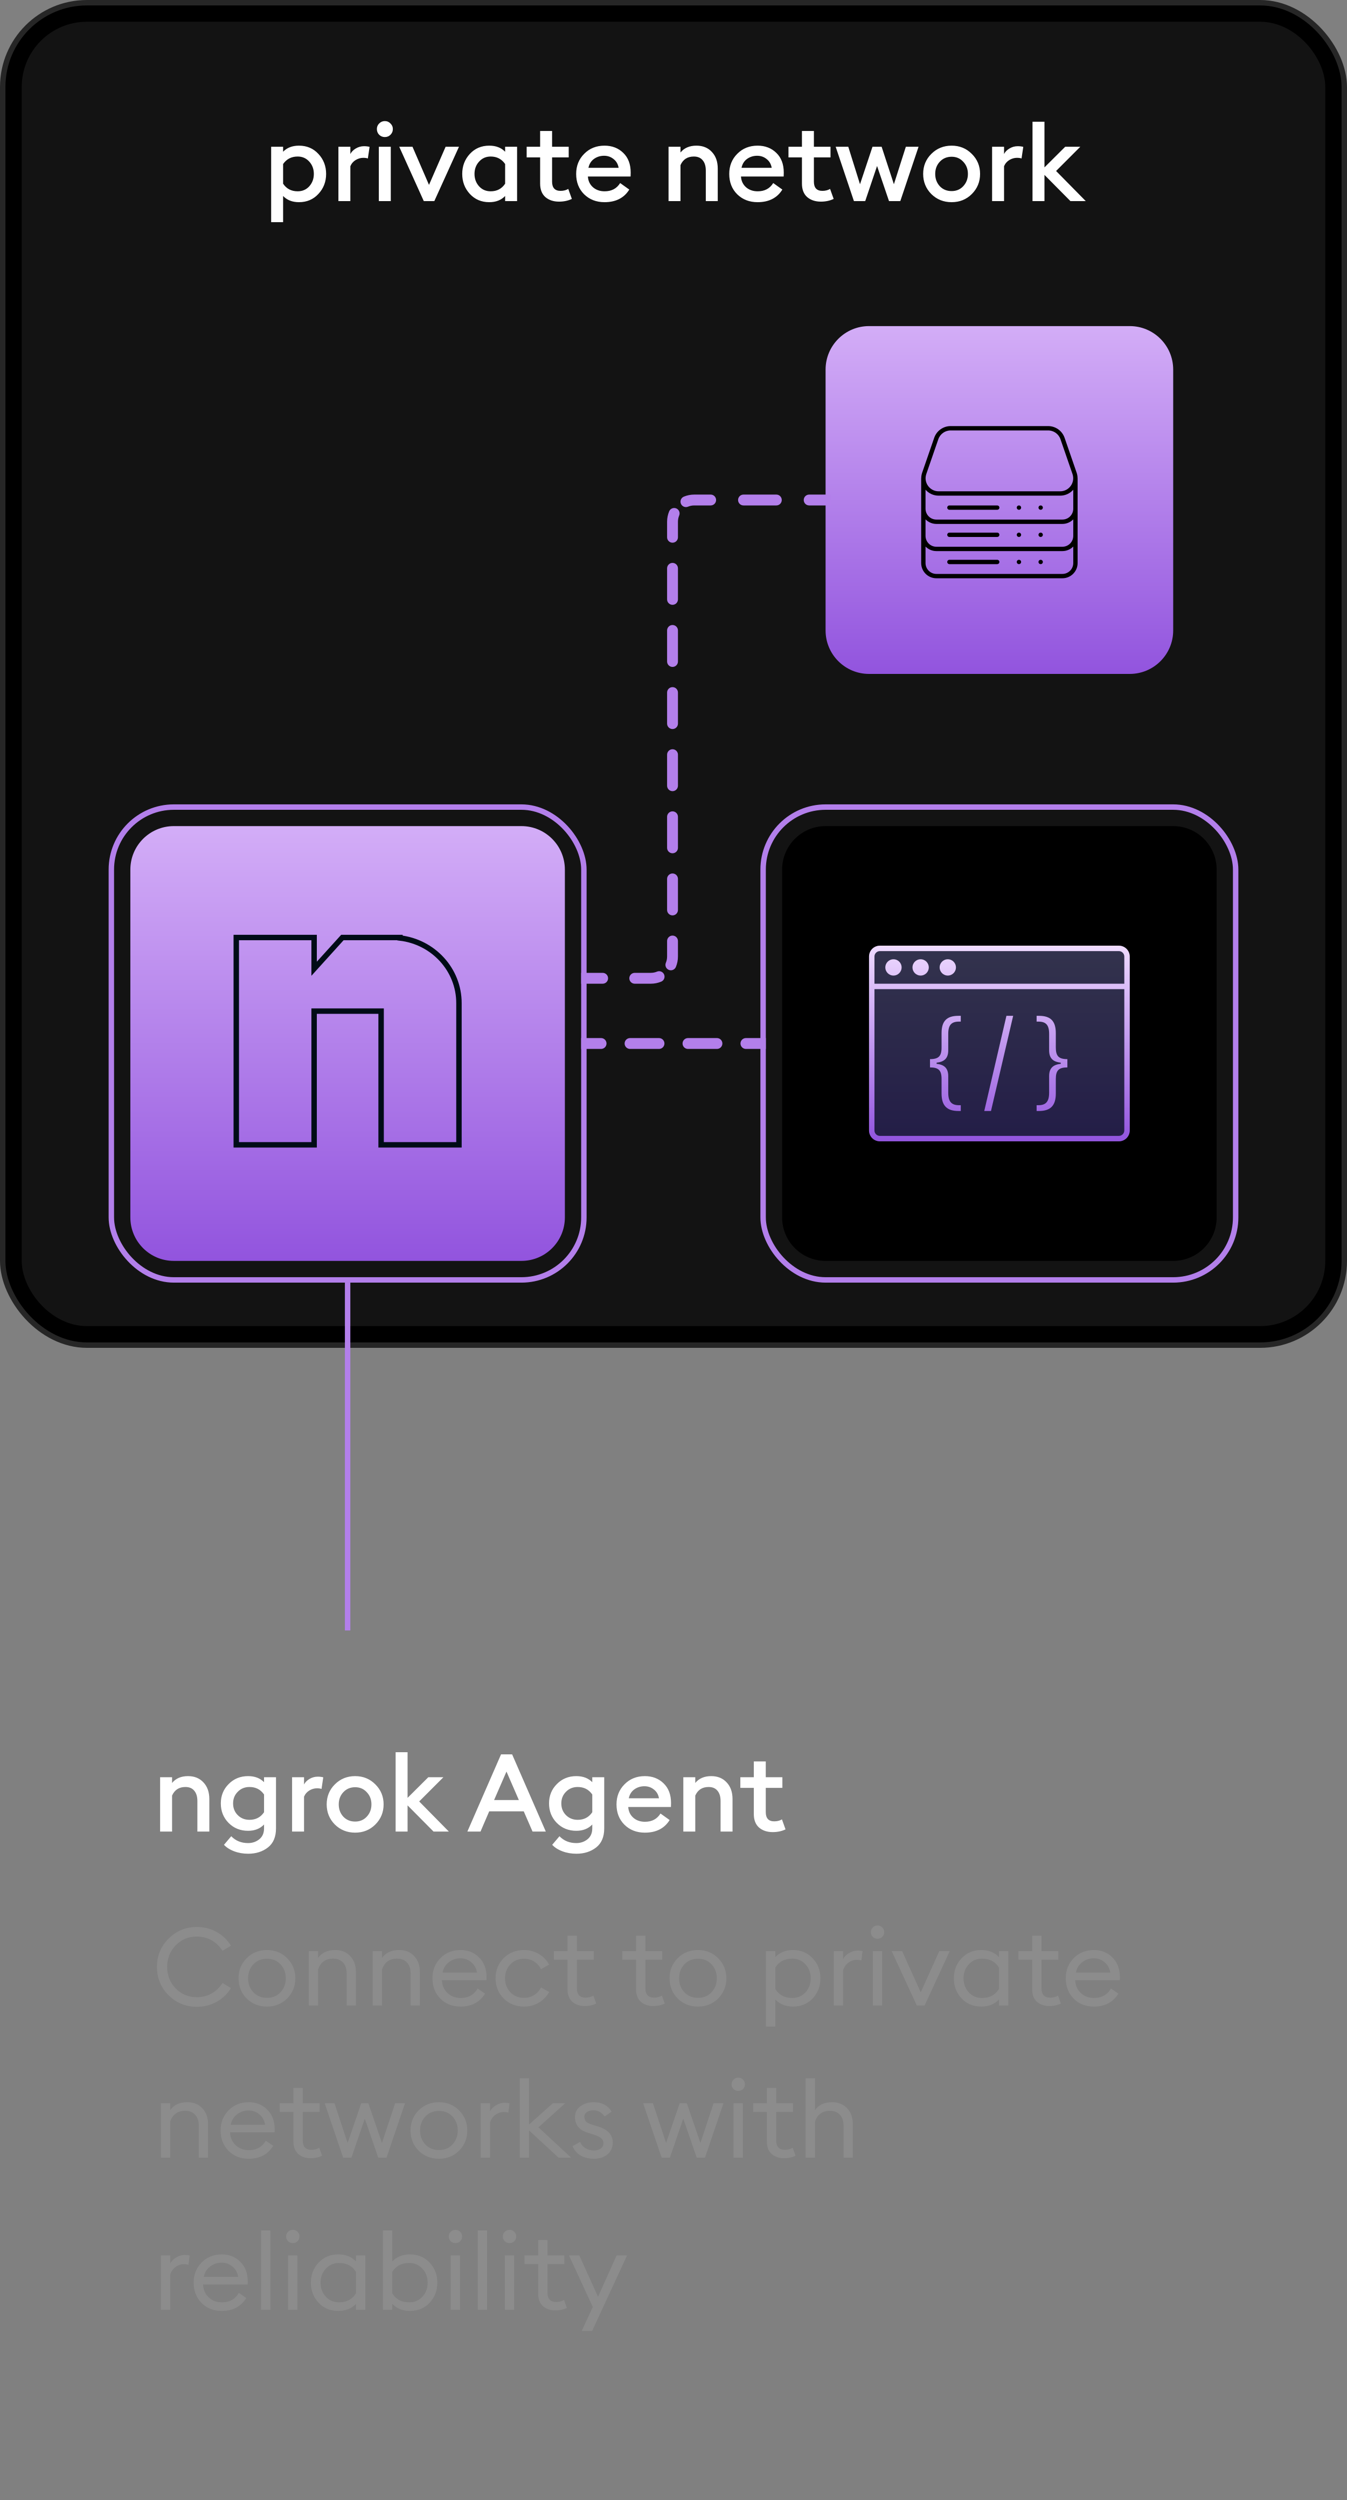 <svg width="248" height="460" viewBox="0 0 248 460" fill="none" xmlns="http://www.w3.org/2000/svg">
<rect x="0" y="0" width="248" height="460" fill="#808080" stroke="none"/>
<rect x="0.5" y="0.5" width="247" height="247" rx="15.5" fill="black" stroke="#262626"/>
<rect x="4" y="4" width="240" height="240" rx="12" fill="#262626" fill-opacity="0.5"/>
<path d="M24 160C24 155.582 27.582 152 32 152H96C100.418 152 104 155.582 104 160V224C104 228.418 100.418 232 96 232H32C27.582 232 24 228.418 24 224V160Z" fill="url(#paint0_linear_1146_36381)"/>
<path d="M57.833 173V172.5H57.333H44H43.5V173V210.143V210.643H44H57.333H57.833V210.143V186.042H70.167V210.143V210.643H70.667H84H84.5V210.143V184.577C84.5 178.39 79.747 173.304 73.636 172.587V172.5H73.136H72.148H70.667H63.259H63.038L62.889 172.664L57.833 178.247V173Z" stroke="#000C17"/>
<path d="M144 160C144 155.582 147.582 152 152 152H216C220.418 152 224 155.582 224 160V224C224 228.418 220.418 232 216 232H152C147.582 232 144 228.418 144 224V160Z" fill="black"/>
<path d="M160 176.001C160 174.896 160.895 174.001 162 174.001H206C207.104 174.001 208 174.896 208 176.001V208.001C208 209.106 207.104 210.001 206 210.001H162C160.895 210.001 160 209.106 160 208.001V176.001Z" fill="url(#paint1_linear_1146_36381)"/>
<path fill-rule="evenodd" clip-rule="evenodd" d="M161.999 175H205.999C206.551 175 206.999 175.448 206.999 176V181H160.999V176C160.999 175.448 161.447 175 161.999 175ZM160.999 182V208C160.999 208.552 161.447 209 161.999 209H205.999C206.551 209 206.999 208.552 206.999 208V182H160.999ZM207.999 182V208C207.999 209.105 207.104 210 205.999 210H161.999C160.894 210 159.999 209.105 159.999 208V176C159.999 174.895 160.894 174 161.999 174H205.999C207.104 174 207.999 174.895 207.999 176V181H208V182H207.999ZM164.5 179.5C165.328 179.5 166 178.828 166 178C166 177.172 165.328 176.5 164.5 176.5C163.672 176.5 163 177.172 163 178C163 178.828 163.672 179.5 164.5 179.5ZM171.001 178C171.001 178.828 170.329 179.5 169.501 179.5C168.673 179.5 168.001 178.828 168.001 178C168.001 177.172 168.673 176.5 169.501 176.5C170.329 176.5 171.001 177.172 171.001 178ZM174.501 179.5C175.329 179.5 176.001 178.828 176.001 178C176.001 177.172 175.329 176.5 174.501 176.5C173.673 176.5 173.001 177.172 173.001 178C173.001 178.828 173.673 179.5 174.501 179.5ZM176.889 204.418H176.459C174.32 204.418 173.354 203.422 173.354 201.205V198.529C173.354 196.938 172.807 196.4 171.225 196.4V194.877C172.807 194.877 173.354 194.33 173.354 192.738V190.102C173.354 187.895 174.281 186.908 176.459 186.908H176.889V187.973H176.566C175.17 187.973 174.584 188.588 174.584 190.238V193.256C174.584 194.682 173.9 195.375 172.445 195.521V195.746C173.9 195.893 174.584 196.586 174.584 198.012V201.049C174.584 202.709 175.189 203.354 176.566 203.354H176.889V204.418ZM185.297 186.908H186.537L182.455 204.418H181.215L185.297 186.908ZM191.283 204.418C193.422 204.418 194.389 203.422 194.389 201.205V198.529C194.389 196.938 194.936 196.4 196.518 196.4V194.877C194.936 194.877 194.389 194.33 194.389 192.738V190.102C194.389 187.895 193.461 186.908 191.283 186.908H190.854V187.973H191.176C192.572 187.973 193.158 188.588 193.158 190.238V193.256C193.158 194.682 193.832 195.375 195.297 195.521V195.746C193.832 195.893 193.158 196.586 193.158 198.012V201.049C193.158 202.709 192.553 203.354 191.176 203.354H190.854V204.418H191.283Z" fill="url(#paint2_linear_1146_36381)"/>
<path d="M108 191H107V193H108V191ZM140 193H141V191H140V193ZM110.667 193C111.219 193 111.667 192.552 111.667 192C111.667 191.448 111.219 191 110.667 191V193ZM116 191C115.448 191 115 191.448 115 192C115 192.552 115.448 193 116 193V191ZM121.333 193C121.886 193 122.333 192.552 122.333 192C122.333 191.448 121.886 191 121.333 191V193ZM126.667 191C126.114 191 125.667 191.448 125.667 192C125.667 192.552 126.114 193 126.667 193V191ZM132 193C132.552 193 133 192.552 133 192C133 191.448 132.552 191 132 191V193ZM137.333 191C136.781 191 136.333 191.448 136.333 192C136.333 192.552 136.781 193 137.333 193V191ZM108 193H110.667V191H108V193ZM116 193H121.333V191H116V193ZM126.667 193H132V191H126.667V193ZM137.333 193H140V191H137.333V193Z" fill="#B37FEB"/>
<rect x="20.5" y="148.5" width="87" height="87" rx="11.5" stroke="#B37FEB"/>
<rect x="140.5" y="148.5" width="87" height="87" rx="11.5" stroke="#B37FEB"/>
<path d="M29.48 337V327H31.68V328.06C32.36 327.22 33.34 326.8 34.62 326.8C35.807 326.8 36.753 327.187 37.46 327.96C38.18 328.72 38.54 329.74 38.54 331.02V337H36.34V331.38C36.34 330.567 36.147 329.933 35.76 329.48C35.387 329.027 34.847 328.8 34.14 328.8C32.967 328.8 32.147 329.327 31.68 330.38V337H29.48ZM45.695 341.08C44.775 341.08 43.922 340.933 43.135 340.64C42.348 340.347 41.715 339.947 41.235 339.44L42.575 337.86C43.388 338.7 44.422 339.12 45.675 339.12C46.462 339.12 47.148 338.887 47.735 338.42C48.322 337.953 48.615 337.28 48.615 336.4V335.7C47.882 336.473 46.902 336.86 45.675 336.86C44.235 336.86 43.035 336.373 42.075 335.4C41.128 334.427 40.655 333.233 40.655 331.82C40.655 330.407 41.135 329.22 42.095 328.26C43.055 327.287 44.248 326.8 45.675 326.8C46.915 326.8 47.895 327.173 48.615 327.92V327H50.815V336.42C50.815 337.98 50.322 339.147 49.335 339.92C48.348 340.693 47.135 341.08 45.695 341.08ZM45.935 334.84C47.095 334.84 47.988 334.373 48.615 333.44V330.18C47.975 329.26 47.082 328.8 45.935 328.8C45.068 328.8 44.348 329.093 43.775 329.68C43.202 330.253 42.915 330.967 42.915 331.82C42.915 332.687 43.202 333.407 43.775 333.98C44.348 334.553 45.068 334.84 45.935 334.84ZM53.777 337V327H55.977V328.34C56.177 327.94 56.51 327.6 56.977 327.32C57.444 327.04 57.95 326.9 58.497 326.9C58.857 326.9 59.197 326.94 59.517 327.02L59.197 329.16C58.997 329.08 58.71 329.04 58.337 329.04C57.87 329.04 57.41 329.173 56.957 329.44C56.517 329.707 56.19 330.087 55.977 330.58V337H53.777ZM69.107 335.7C68.107 336.7 66.867 337.2 65.387 337.2C63.907 337.2 62.66 336.7 61.647 335.7C60.647 334.687 60.147 333.453 60.147 332C60.147 330.547 60.647 329.32 61.647 328.32C62.66 327.307 63.907 326.8 65.387 326.8C66.867 326.8 68.107 327.307 69.107 328.32C70.12 329.32 70.627 330.547 70.627 332C70.627 333.453 70.12 334.687 69.107 335.7ZM65.387 335.16C66.253 335.16 66.967 334.86 67.527 334.26C68.1 333.647 68.387 332.893 68.387 332C68.387 331.107 68.1 330.36 67.527 329.76C66.967 329.147 66.253 328.84 65.387 328.84C64.507 328.84 63.78 329.147 63.207 329.76C62.647 330.36 62.367 331.107 62.367 332C62.367 332.893 62.647 333.647 63.207 334.26C63.78 334.86 64.507 335.16 65.387 335.16ZM79.819 337L75.039 332.18V337H72.839V322.4H75.039V330.8L78.859 327H81.639L77.179 331.46L82.639 337H79.819ZM86.049 337L92.249 322.8H94.289L100.489 337H98.049L96.429 333.28H90.069L88.469 337H86.049ZM93.249 325.96L90.969 331.2H95.529L93.249 325.96ZM106.125 341.08C105.205 341.08 104.351 340.933 103.565 340.64C102.778 340.347 102.145 339.947 101.665 339.44L103.005 337.86C103.818 338.7 104.851 339.12 106.105 339.12C106.891 339.12 107.578 338.887 108.165 338.42C108.751 337.953 109.045 337.28 109.045 336.4V335.7C108.311 336.473 107.331 336.86 106.105 336.86C104.665 336.86 103.465 336.373 102.505 335.4C101.558 334.427 101.085 333.233 101.085 331.82C101.085 330.407 101.565 329.22 102.525 328.26C103.485 327.287 104.678 326.8 106.105 326.8C107.345 326.8 108.325 327.173 109.045 327.92V327H111.245V336.42C111.245 337.98 110.751 339.147 109.765 339.92C108.778 340.693 107.565 341.08 106.125 341.08ZM106.365 334.84C107.525 334.84 108.418 334.373 109.045 333.44V330.18C108.405 329.26 107.511 328.8 106.365 328.8C105.498 328.8 104.778 329.093 104.205 329.68C103.631 330.253 103.345 330.967 103.345 331.82C103.345 332.687 103.631 333.407 104.205 333.98C104.778 334.553 105.498 334.84 106.365 334.84ZM118.727 337.2C117.207 337.2 115.953 336.713 114.967 335.74C113.993 334.767 113.507 333.52 113.507 332C113.507 330.52 114 329.287 114.987 328.3C115.973 327.3 117.22 326.8 118.727 326.8C120.113 326.8 121.26 327.24 122.167 328.12C123.087 329 123.547 330.213 123.547 331.76C123.547 332.027 123.54 332.267 123.527 332.48H115.667C115.72 333.293 116.033 333.953 116.607 334.46C117.18 334.953 117.893 335.2 118.747 335.2C120.027 335.2 120.98 334.693 121.607 333.68L123.287 334.88C122.327 336.427 120.807 337.2 118.727 337.2ZM115.767 330.88H121.327C121.207 330.187 120.893 329.647 120.387 329.26C119.893 328.86 119.313 328.66 118.647 328.66C117.953 328.66 117.333 328.853 116.787 329.24C116.253 329.627 115.913 330.173 115.767 330.88ZM125.808 337V327H128.008V328.06C128.688 327.22 129.668 326.8 130.948 326.8C132.135 326.8 133.081 327.187 133.788 327.96C134.508 328.72 134.868 329.74 134.868 331.02V337H132.668V331.38C132.668 330.567 132.475 329.933 132.088 329.48C131.715 329.027 131.175 328.8 130.468 328.8C129.295 328.8 128.475 329.327 128.008 330.38V337H125.808ZM142.267 337.1C141.24 337.1 140.4 336.82 139.747 336.26C139.107 335.687 138.787 334.86 138.787 333.78V328.96H136.307V327H138.787V324.1H140.987V327H144.047V328.96H140.987V333.42C140.987 334.553 141.507 335.12 142.547 335.12C143.094 335.12 143.567 335 143.967 334.76L144.627 336.6C143.934 336.933 143.147 337.1 142.267 337.1Z" fill="white"/>
<path d="M36.24 369.24C34.2 369.24 32.467 368.533 31.04 367.12C29.613 365.693 28.9 363.953 28.9 361.9C28.9 359.847 29.613 358.113 31.04 356.7C32.467 355.273 34.2 354.56 36.24 354.56C37.587 354.56 38.807 354.867 39.9 355.48C40.993 356.093 41.867 356.933 42.52 358L40.96 358.94C40.453 358.127 39.793 357.487 38.98 357.02C38.167 356.553 37.253 356.32 36.24 356.32C34.693 356.32 33.393 356.86 32.34 357.94C31.3 359.02 30.78 360.34 30.78 361.9C30.78 363.46 31.3 364.78 32.34 365.86C33.393 366.94 34.693 367.48 36.24 367.48C37.253 367.48 38.167 367.247 38.98 366.78C39.793 366.313 40.453 365.673 40.96 364.86L42.52 365.8C41.867 366.867 40.993 367.707 39.9 368.32C38.807 368.933 37.587 369.24 36.24 369.24ZM49.158 369.2C47.651 369.2 46.398 368.7 45.398 367.7C44.411 366.687 43.918 365.453 43.918 364C43.918 362.547 44.411 361.32 45.398 360.32C46.398 359.307 47.651 358.8 49.158 358.8C50.651 358.8 51.891 359.307 52.878 360.32C53.878 361.32 54.378 362.547 54.378 364C54.378 365.453 53.878 366.687 52.878 367.7C51.891 368.7 50.651 369.2 49.158 369.2ZM46.638 366.56C47.291 367.253 48.131 367.6 49.158 367.6C50.184 367.6 51.018 367.253 51.658 366.56C52.298 365.867 52.618 365.013 52.618 364C52.618 362.987 52.298 362.133 51.658 361.44C51.018 360.747 50.184 360.4 49.158 360.4C48.131 360.4 47.291 360.747 46.638 361.44C45.998 362.133 45.678 362.987 45.678 364C45.678 365.013 45.998 365.867 46.638 366.56ZM56.847 369V359H58.567V360.26C59.233 359.287 60.287 358.8 61.727 358.8C62.86 358.8 63.773 359.167 64.467 359.9C65.173 360.633 65.527 361.62 65.527 362.86V369H63.827V363.12C63.827 362.253 63.6 361.58 63.147 361.1C62.707 360.62 62.1 360.38 61.327 360.38C59.94 360.38 59.02 361.04 58.567 362.36V369H56.847ZM68.624 369V359H70.344V360.26C71.011 359.287 72.064 358.8 73.504 358.8C74.637 358.8 75.551 359.167 76.244 359.9C76.951 360.633 77.304 361.62 77.304 362.86V369H75.604V363.12C75.604 362.253 75.377 361.58 74.924 361.1C74.484 360.62 73.877 360.38 73.104 360.38C71.717 360.38 70.797 361.04 70.344 362.36V369H68.624ZM84.801 369.2C83.268 369.2 82.021 368.707 81.061 367.72C80.101 366.733 79.621 365.493 79.621 364C79.621 362.52 80.108 361.287 81.081 360.3C82.055 359.3 83.301 358.8 84.821 358.8C86.168 358.8 87.295 359.253 88.201 360.16C89.121 361.053 89.581 362.273 89.581 363.82C89.581 364.02 89.575 364.193 89.561 364.34H81.361C81.388 365.273 81.721 366.053 82.361 366.68C83.015 367.307 83.835 367.62 84.821 367.62C86.221 367.62 87.261 367.04 87.941 365.88L89.301 366.82C88.328 368.407 86.828 369.2 84.801 369.2ZM81.481 362.94H87.821C87.688 362.14 87.335 361.507 86.761 361.04C86.201 360.56 85.535 360.32 84.761 360.32C83.975 360.32 83.268 360.56 82.641 361.04C82.028 361.507 81.641 362.14 81.481 362.94ZM96.482 369.2C94.976 369.2 93.722 368.7 92.722 367.7C91.736 366.7 91.242 365.467 91.242 364C91.242 362.533 91.736 361.3 92.722 360.3C93.722 359.3 94.976 358.8 96.482 358.8C97.496 358.8 98.402 359.04 99.202 359.52C100.016 360 100.649 360.653 101.102 361.48L99.602 362.32C99.309 361.733 98.889 361.267 98.342 360.92C97.809 360.573 97.189 360.4 96.482 360.4C95.456 360.4 94.616 360.747 93.962 361.44C93.309 362.133 92.982 362.987 92.982 364C92.982 365.013 93.309 365.867 93.962 366.56C94.616 367.253 95.456 367.6 96.482 367.6C97.189 367.6 97.809 367.427 98.342 367.08C98.889 366.733 99.309 366.267 99.602 365.68L101.102 366.52C100.649 367.347 100.016 368 99.202 368.48C98.402 368.96 97.496 369.2 96.482 369.2ZM107.611 369.1C106.718 369.1 105.971 368.84 105.371 368.32C104.784 367.787 104.491 367.027 104.491 366.04V360.58H101.971V359H104.491V356.16H106.211V359H109.311V360.58H106.211V365.82C106.211 366.98 106.744 367.56 107.811 367.56C108.344 367.56 108.824 367.433 109.251 367.18L109.771 368.64C109.184 368.947 108.464 369.1 107.611 369.1ZM120.228 369.1C119.335 369.1 118.588 368.84 117.988 368.32C117.401 367.787 117.108 367.027 117.108 366.04V360.58H114.588V359H117.108V356.16H118.828V359H121.928V360.58H118.828V365.82C118.828 366.98 119.361 367.56 120.428 367.56C120.961 367.56 121.441 367.433 121.868 367.18L122.388 368.64C121.801 368.947 121.081 369.1 120.228 369.1ZM128.513 369.2C127.006 369.2 125.753 368.7 124.753 367.7C123.766 366.687 123.273 365.453 123.273 364C123.273 362.547 123.766 361.32 124.753 360.32C125.753 359.307 127.006 358.8 128.513 358.8C130.006 358.8 131.246 359.307 132.233 360.32C133.233 361.32 133.733 362.547 133.733 364C133.733 365.453 133.233 366.687 132.233 367.7C131.246 368.7 130.006 369.2 128.513 369.2ZM125.993 366.56C126.646 367.253 127.486 367.6 128.513 367.6C129.54 367.6 130.373 367.253 131.013 366.56C131.653 365.867 131.973 365.013 131.973 364C131.973 362.987 131.653 362.133 131.013 361.44C130.373 360.747 129.54 360.4 128.513 360.4C127.486 360.4 126.646 360.747 125.993 361.44C125.353 362.133 125.033 362.987 125.033 364C125.033 365.013 125.353 365.867 125.993 366.56ZM141.026 372.88V359H142.746V360.1C143.573 359.233 144.66 358.8 146.006 358.8C147.473 358.8 148.68 359.307 149.626 360.32C150.573 361.32 151.046 362.547 151.046 364C151.046 365.453 150.573 366.687 149.626 367.7C148.68 368.7 147.473 369.2 146.006 369.2C144.66 369.2 143.573 368.767 142.746 367.9V372.88H141.026ZM145.866 367.62C146.853 367.62 147.666 367.273 148.306 366.58C148.946 365.873 149.266 365.013 149.266 364C149.266 362.987 148.946 362.133 148.306 361.44C147.666 360.733 146.853 360.38 145.866 360.38C144.466 360.38 143.426 360.927 142.746 362.02V365.96C143.426 367.067 144.466 367.62 145.866 367.62ZM153.507 369V359H155.227V360.48C155.427 360.053 155.78 359.687 156.287 359.38C156.807 359.06 157.353 358.9 157.927 358.9C158.22 358.9 158.513 358.933 158.807 359L158.587 360.72C158.347 360.64 158.06 360.6 157.727 360.6C157.193 360.6 156.687 360.773 156.207 361.12C155.74 361.453 155.413 361.92 155.227 362.52V369H153.507ZM162.434 356.38C162.208 356.607 161.921 356.72 161.574 356.72C161.228 356.72 160.934 356.607 160.694 356.38C160.454 356.14 160.334 355.847 160.334 355.5C160.334 355.167 160.454 354.88 160.694 354.64C160.934 354.4 161.228 354.28 161.574 354.28C161.921 354.28 162.208 354.4 162.434 354.64C162.674 354.88 162.794 355.167 162.794 355.5C162.794 355.847 162.674 356.14 162.434 356.38ZM160.694 369V359H162.414V369H160.694ZM168.795 369L164.175 359H166.095L169.515 366.58L172.935 359H174.855L170.235 369H168.795ZM180.657 369.2C179.191 369.2 177.984 368.7 177.037 367.7C176.091 366.687 175.617 365.453 175.617 364C175.617 362.547 176.091 361.32 177.037 360.32C177.984 359.307 179.191 358.8 180.657 358.8C182.031 358.8 183.117 359.233 183.917 360.1V359H185.637V369H183.917V367.9C183.117 368.767 182.031 369.2 180.657 369.2ZM180.797 367.62C182.197 367.62 183.237 367.067 183.917 365.96V362.02C183.237 360.927 182.197 360.38 180.797 360.38C179.811 360.38 178.997 360.733 178.357 361.44C177.717 362.133 177.397 362.987 177.397 364C177.397 365.013 177.717 365.873 178.357 366.58C178.997 367.273 179.811 367.62 180.797 367.62ZM193.158 369.1C192.264 369.1 191.518 368.84 190.918 368.32C190.331 367.787 190.038 367.027 190.038 366.04V360.58H187.518V359H190.038V356.16H191.758V359H194.858V360.58H191.758V365.82C191.758 366.98 192.291 367.56 193.358 367.56C193.891 367.56 194.371 367.433 194.798 367.18L195.318 368.64C194.731 368.947 194.011 369.1 193.158 369.1ZM201.403 369.2C199.869 369.2 198.623 368.707 197.663 367.72C196.703 366.733 196.223 365.493 196.223 364C196.223 362.52 196.709 361.287 197.683 360.3C198.656 359.3 199.903 358.8 201.423 358.8C202.769 358.8 203.896 359.253 204.803 360.16C205.723 361.053 206.183 362.273 206.183 363.82C206.183 364.02 206.176 364.193 206.163 364.34H197.963C197.989 365.273 198.323 366.053 198.963 366.68C199.616 367.307 200.436 367.62 201.423 367.62C202.823 367.62 203.863 367.04 204.543 365.88L205.903 366.82C204.929 368.407 203.429 369.2 201.403 369.2ZM198.083 362.94H204.423C204.289 362.14 203.936 361.507 203.363 361.04C202.803 360.56 202.136 360.32 201.363 360.32C200.576 360.32 199.869 360.56 199.243 361.04C198.629 361.507 198.243 362.14 198.083 362.94ZM29.62 397V387H31.34V388.26C32.007 387.287 33.06 386.8 34.5 386.8C35.633 386.8 36.547 387.167 37.24 387.9C37.947 388.633 38.3 389.62 38.3 390.86V397H36.6V391.12C36.6 390.253 36.373 389.58 35.92 389.1C35.48 388.62 34.873 388.38 34.1 388.38C32.713 388.38 31.793 389.04 31.34 390.36V397H29.62ZM45.797 397.2C44.264 397.2 43.017 396.707 42.057 395.72C41.097 394.733 40.617 393.493 40.617 392C40.617 390.52 41.104 389.287 42.077 388.3C43.051 387.3 44.297 386.8 45.817 386.8C47.164 386.8 48.291 387.253 49.197 388.16C50.117 389.053 50.577 390.273 50.577 391.82C50.577 392.02 50.571 392.193 50.557 392.34H42.357C42.384 393.273 42.717 394.053 43.357 394.68C44.011 395.307 44.831 395.62 45.817 395.62C47.217 395.62 48.257 395.04 48.937 393.88L50.297 394.82C49.324 396.407 47.824 397.2 45.797 397.2ZM42.477 390.94H48.817C48.684 390.14 48.331 389.507 47.757 389.04C47.197 388.56 46.531 388.32 45.757 388.32C44.971 388.32 44.264 388.56 43.637 389.04C43.024 389.507 42.637 390.14 42.477 390.94ZM57.142 397.1C56.249 397.1 55.502 396.84 54.902 396.32C54.316 395.787 54.022 395.027 54.022 394.04V388.58H51.502V387H54.022V384.16H55.742V387H58.842V388.58H55.742V393.82C55.742 394.98 56.276 395.56 57.342 395.56C57.876 395.56 58.355 395.433 58.782 395.18L59.302 396.64C58.715 396.947 57.995 397.1 57.142 397.1ZM69.643 397L67.163 389.82L64.703 397H63.183L59.783 387H61.583L64.003 394.3L66.503 387H67.823L70.323 394.3L72.743 387H74.563L71.163 397H69.643ZM80.818 397.2C79.311 397.2 78.058 396.7 77.058 395.7C76.071 394.687 75.578 393.453 75.578 392C75.578 390.547 76.071 389.32 77.058 388.32C78.058 387.307 79.311 386.8 80.818 386.8C82.311 386.8 83.551 387.307 84.538 388.32C85.538 389.32 86.038 390.547 86.038 392C86.038 393.453 85.538 394.687 84.538 395.7C83.551 396.7 82.311 397.2 80.818 397.2ZM78.298 394.56C78.951 395.253 79.791 395.6 80.818 395.6C81.844 395.6 82.678 395.253 83.318 394.56C83.958 393.867 84.278 393.013 84.278 392C84.278 390.987 83.958 390.133 83.318 389.44C82.678 388.747 81.844 388.4 80.818 388.4C79.791 388.4 78.951 388.747 78.298 389.44C77.658 390.133 77.338 390.987 77.338 392C77.338 393.013 77.658 393.867 78.298 394.56ZM88.507 397V387H90.227V388.48C90.427 388.053 90.78 387.687 91.287 387.38C91.807 387.06 92.353 386.9 92.927 386.9C93.22 386.9 93.513 386.933 93.807 387L93.587 388.72C93.347 388.64 93.06 388.6 92.727 388.6C92.193 388.6 91.687 388.773 91.207 389.12C90.74 389.453 90.413 389.92 90.227 390.52V397H88.507ZM102.834 397L97.414 392V397H95.694V382.4H97.414V390.9L101.774 387H104.054L99.134 391.42L105.154 397H102.834ZM109.339 397.2C108.419 397.2 107.613 397.007 106.919 396.62C106.226 396.22 105.726 395.64 105.419 394.88L106.819 394.1C107.006 394.593 107.333 394.98 107.799 395.26C108.266 395.54 108.786 395.68 109.359 395.68C109.853 395.68 110.266 395.56 110.599 395.32C110.933 395.08 111.099 394.753 111.099 394.34C111.099 393.98 110.966 393.68 110.699 393.44C110.446 393.2 109.999 392.98 109.359 392.78L108.359 392.46C106.693 391.98 105.859 391.007 105.859 389.54C105.859 388.713 106.186 388.053 106.839 387.56C107.506 387.053 108.326 386.8 109.299 386.8C110.819 386.8 111.919 387.38 112.599 388.54L111.319 389.42C110.773 388.66 110.079 388.28 109.239 388.28C108.786 388.28 108.393 388.393 108.059 388.62C107.739 388.833 107.579 389.12 107.579 389.48C107.579 389.813 107.679 390.1 107.879 390.34C108.093 390.567 108.466 390.76 108.999 390.92L110.099 391.26C111.913 391.82 112.819 392.8 112.819 394.2C112.819 395.133 112.493 395.867 111.839 396.4C111.199 396.933 110.366 397.2 109.339 397.2ZM128.276 397L125.796 389.82L123.336 397H121.816L118.416 387H120.216L122.636 394.3L125.136 387H126.456L128.956 394.3L131.376 387H133.196L129.796 397H128.276ZM136.79 384.38C136.563 384.607 136.276 384.72 135.93 384.72C135.583 384.72 135.29 384.607 135.05 384.38C134.81 384.14 134.69 383.847 134.69 383.5C134.69 383.167 134.81 382.88 135.05 382.64C135.29 382.4 135.583 382.28 135.93 382.28C136.276 382.28 136.563 382.4 136.79 382.64C137.03 382.88 137.15 383.167 137.15 383.5C137.15 383.847 137.03 384.14 136.79 384.38ZM135.05 397V387H136.77V397H135.05ZM144.31 397.1C143.417 397.1 142.67 396.84 142.07 396.32C141.483 395.787 141.19 395.027 141.19 394.04V388.58H138.67V387H141.19V384.16H142.91V387H146.01V388.58H142.91V393.82C142.91 394.98 143.443 395.56 144.51 395.56C145.043 395.56 145.523 395.433 145.95 395.18L146.47 396.64C145.883 396.947 145.163 397.1 144.31 397.1ZM150.051 397H148.331V382.4H150.051V388.26C150.718 387.287 151.771 386.8 153.211 386.8C154.344 386.8 155.258 387.167 155.951 387.9C156.658 388.633 157.011 389.62 157.011 390.86V397H155.311V391.12C155.311 390.253 155.084 389.58 154.631 389.1C154.191 388.62 153.584 388.38 152.811 388.38C151.424 388.38 150.504 389.04 150.051 390.36V397ZM29.62 425V415H31.34V416.48C31.54 416.053 31.893 415.687 32.4 415.38C32.92 415.06 33.467 414.9 34.04 414.9C34.333 414.9 34.627 414.933 34.92 415L34.7 416.72C34.46 416.64 34.173 416.6 33.84 416.6C33.307 416.6 32.8 416.773 32.32 417.12C31.853 417.453 31.527 417.92 31.34 418.52V425H29.62ZM40.836 425.2C39.303 425.2 38.056 424.707 37.096 423.72C36.136 422.733 35.656 421.493 35.656 420C35.656 418.52 36.143 417.287 37.116 416.3C38.09 415.3 39.336 414.8 40.856 414.8C42.203 414.8 43.33 415.253 44.236 416.16C45.156 417.053 45.616 418.273 45.616 419.82C45.616 420.02 45.61 420.193 45.596 420.34H37.396C37.423 421.273 37.756 422.053 38.396 422.68C39.05 423.307 39.87 423.62 40.856 423.62C42.256 423.62 43.296 423.04 43.976 421.88L45.336 422.82C44.363 424.407 42.863 425.2 40.836 425.2ZM37.516 418.94H43.856C43.723 418.14 43.37 417.507 42.796 417.04C42.236 416.56 41.57 416.32 40.796 416.32C40.01 416.32 39.303 416.56 38.676 417.04C38.063 417.507 37.676 418.14 37.516 418.94ZM48.057 425V410.4H49.778V425H48.057ZM54.778 412.38C54.551 412.607 54.265 412.72 53.918 412.72C53.571 412.72 53.278 412.607 53.038 412.38C52.798 412.14 52.678 411.847 52.678 411.5C52.678 411.167 52.798 410.88 53.038 410.64C53.278 410.4 53.571 410.28 53.918 410.28C54.265 410.28 54.551 410.4 54.778 410.64C55.018 410.88 55.138 411.167 55.138 411.5C55.138 411.847 55.018 412.14 54.778 412.38ZM53.038 425V415H54.758V425H53.038ZM62.278 425.2C60.812 425.2 59.605 424.7 58.658 423.7C57.712 422.687 57.238 421.453 57.238 420C57.238 418.547 57.712 417.32 58.658 416.32C59.605 415.307 60.812 414.8 62.278 414.8C63.652 414.8 64.738 415.233 65.538 416.1V415H67.258V425H65.538V423.9C64.738 424.767 63.652 425.2 62.278 425.2ZM62.418 423.62C63.818 423.62 64.858 423.067 65.538 421.96V418.02C64.858 416.927 63.818 416.38 62.418 416.38C61.432 416.38 60.618 416.733 59.978 417.44C59.338 418.133 59.018 418.987 59.018 420C59.018 421.013 59.338 421.873 59.978 422.58C60.618 423.273 61.432 423.62 62.418 423.62ZM75.479 425.2C74.132 425.2 73.046 424.767 72.219 423.9V425H70.499V410.4H72.219V416.1C73.046 415.233 74.132 414.8 75.479 414.8C76.946 414.8 78.152 415.307 79.099 416.32C80.046 417.32 80.519 418.547 80.519 420C80.519 421.453 80.046 422.687 79.099 423.7C78.152 424.7 76.946 425.2 75.479 425.2ZM75.339 423.62C76.326 423.62 77.139 423.273 77.779 422.58C78.419 421.873 78.739 421.013 78.739 420C78.739 418.987 78.419 418.133 77.779 417.44C77.139 416.733 76.326 416.38 75.339 416.38C73.939 416.38 72.899 416.927 72.219 418.02V421.96C72.899 423.067 73.939 423.62 75.339 423.62ZM84.719 412.38C84.493 412.607 84.206 412.72 83.859 412.72C83.513 412.72 83.219 412.607 82.979 412.38C82.739 412.14 82.619 411.847 82.619 411.5C82.619 411.167 82.739 410.88 82.979 410.64C83.219 410.4 83.513 410.28 83.859 410.28C84.206 410.28 84.493 410.4 84.719 410.64C84.959 410.88 85.079 411.167 85.079 411.5C85.079 411.847 84.959 412.14 84.719 412.38ZM82.979 425V415H84.699V425H82.979ZM87.96 425V410.4H89.68V425H87.96ZM94.68 412.38C94.454 412.607 94.167 412.72 93.82 412.72C93.474 412.72 93.18 412.607 92.94 412.38C92.7 412.14 92.58 411.847 92.58 411.5C92.58 411.167 92.7 410.88 92.94 410.64C93.18 410.4 93.474 410.28 93.82 410.28C94.167 410.28 94.454 410.4 94.68 410.64C94.92 410.88 95.04 411.167 95.04 411.5C95.04 411.847 94.92 412.14 94.68 412.38ZM92.94 425V415H94.66V425H92.94ZM102.201 425.1C101.307 425.1 100.561 424.84 99.961 424.32C99.374 423.787 99.081 423.027 99.081 422.04V416.58H96.561V415H99.081V412.16H100.801V415H103.901V416.58H100.801V421.82C100.801 422.98 101.334 423.56 102.401 423.56C102.934 423.56 103.414 423.433 103.841 423.18L104.361 424.64C103.774 424.947 103.054 425.1 102.201 425.1ZM109.022 428.88H107.102L109.142 424.48L104.762 415H106.662L110.102 422.6L113.522 415H115.442L109.022 428.88Z" fill="#8C8C8C"/>
<rect x="63.5" y="236" width="1" height="64" fill="#B37FEB"/>
<path d="M49.923 40.88V27H52.123V27.92C52.843 27.173 53.817 26.8 55.043 26.8C56.497 26.8 57.69 27.307 58.623 28.32C59.57 29.333 60.043 30.56 60.043 32C60.043 33.44 59.57 34.667 58.623 35.68C57.69 36.693 56.497 37.2 55.043 37.2C53.817 37.2 52.843 36.82 52.123 36.06V40.88H49.923ZM54.803 35.2C55.67 35.2 56.383 34.893 56.943 34.28C57.503 33.653 57.783 32.893 57.783 32C57.783 31.107 57.503 30.353 56.943 29.74C56.383 29.113 55.67 28.8 54.803 28.8C53.657 28.8 52.763 29.26 52.123 30.18V33.8C52.75 34.733 53.643 35.2 54.803 35.2ZM62.306 37V27H64.506V28.34C64.706 27.94 65.04 27.6 65.506 27.32C65.973 27.04 66.48 26.9 67.026 26.9C67.386 26.9 67.726 26.94 68.046 27.02L67.726 29.16C67.526 29.08 67.24 29.04 66.866 29.04C66.4 29.04 65.939 29.173 65.486 29.44C65.046 29.707 64.719 30.087 64.506 30.58V37H62.306ZM70.848 25.22C70.448 25.22 70.101 25.08 69.808 24.8C69.528 24.507 69.388 24.153 69.388 23.74C69.388 23.34 69.528 23 69.808 22.72C70.101 22.427 70.448 22.28 70.848 22.28C71.261 22.28 71.608 22.427 71.888 22.72C72.181 23 72.328 23.34 72.328 23.74C72.328 24.153 72.181 24.507 71.888 24.8C71.608 25.08 71.261 25.22 70.848 25.22ZM69.748 37V27H71.948V37H69.748ZM78.024 37L73.504 27H75.944L78.984 34.02L82.044 27H84.504L79.964 37H78.024ZM90.082 37.2C88.629 37.2 87.436 36.693 86.502 35.68C85.569 34.667 85.102 33.44 85.102 32C85.102 30.56 85.569 29.333 86.502 28.32C87.436 27.307 88.629 26.8 90.082 26.8C91.309 26.8 92.282 27.173 93.002 27.92V27H95.202V37H93.002V36.06C92.282 36.82 91.309 37.2 90.082 37.2ZM90.342 35.2C91.489 35.2 92.376 34.733 93.002 33.8V30.18C92.362 29.26 91.476 28.8 90.342 28.8C89.476 28.8 88.762 29.113 88.202 29.74C87.642 30.353 87.362 31.107 87.362 32C87.362 32.893 87.642 33.653 88.202 34.28C88.762 34.893 89.476 35.2 90.342 35.2ZM102.925 37.1C101.898 37.1 101.058 36.82 100.405 36.26C99.765 35.687 99.445 34.86 99.445 33.78V28.96H96.965V27H99.445V24.1H101.645V27H104.705V28.96H101.645V33.42C101.645 34.553 102.165 35.12 103.205 35.12C103.752 35.12 104.225 35 104.625 34.76L105.285 36.6C104.592 36.933 103.805 37.1 102.925 37.1ZM111.299 37.2C109.779 37.2 108.525 36.713 107.539 35.74C106.565 34.767 106.079 33.52 106.079 32C106.079 30.52 106.572 29.287 107.559 28.3C108.545 27.3 109.792 26.8 111.299 26.8C112.685 26.8 113.832 27.24 114.739 28.12C115.659 29 116.119 30.213 116.119 31.76C116.119 32.027 116.112 32.267 116.099 32.48H108.239C108.292 33.293 108.605 33.953 109.179 34.46C109.752 34.953 110.465 35.2 111.319 35.2C112.599 35.2 113.552 34.693 114.179 33.68L115.859 34.88C114.899 36.427 113.379 37.2 111.299 37.2ZM108.339 30.88H113.899C113.779 30.187 113.465 29.647 112.959 29.26C112.465 28.86 111.885 28.66 111.219 28.66C110.525 28.66 109.905 28.853 109.359 29.24C108.825 29.627 108.485 30.173 108.339 30.88ZM123.087 37V27H125.287V28.06C125.967 27.22 126.947 26.8 128.227 26.8C129.414 26.8 130.361 27.187 131.067 27.96C131.787 28.72 132.147 29.74 132.147 31.02V37H129.947V31.38C129.947 30.567 129.754 29.933 129.367 29.48C128.994 29.027 128.454 28.8 127.747 28.8C126.574 28.8 125.754 29.327 125.287 30.38V37H123.087ZM139.482 37.2C137.962 37.2 136.709 36.713 135.722 35.74C134.749 34.767 134.262 33.52 134.262 32C134.262 30.52 134.756 29.287 135.742 28.3C136.729 27.3 137.976 26.8 139.482 26.8C140.869 26.8 142.016 27.24 142.922 28.12C143.842 29 144.302 30.213 144.302 31.76C144.302 32.027 144.296 32.267 144.282 32.48H136.422C136.476 33.293 136.789 33.953 137.362 34.46C137.936 34.953 138.649 35.2 139.502 35.2C140.782 35.2 141.736 34.693 142.362 33.68L144.042 34.88C143.082 36.427 141.562 37.2 139.482 37.2ZM136.522 30.88H142.082C141.962 30.187 141.649 29.647 141.142 29.26C140.649 28.86 140.069 28.66 139.402 28.66C138.709 28.66 138.089 28.853 137.542 29.24C137.009 29.627 136.669 30.173 136.522 30.88ZM151.128 37.1C150.102 37.1 149.262 36.82 148.608 36.26C147.968 35.687 147.648 34.86 147.648 33.78V28.96H145.168V27H147.648V24.1H149.848V27H152.908V28.96H149.848V33.42C149.848 34.553 150.368 35.12 151.408 35.12C151.955 35.12 152.428 35 152.828 34.76L153.488 36.6C152.795 36.933 152.008 37.1 151.128 37.1ZM163.678 37L161.478 30.54L159.298 37H157.218L153.858 27H156.178L158.338 33.9L160.638 27H162.318L164.578 33.9L166.778 27H169.118L165.758 37H163.678ZM178.925 35.7C177.925 36.7 176.685 37.2 175.205 37.2C173.725 37.2 172.478 36.7 171.465 35.7C170.465 34.687 169.965 33.453 169.965 32C169.965 30.547 170.465 29.32 171.465 28.32C172.478 27.307 173.725 26.8 175.205 26.8C176.685 26.8 177.925 27.307 178.925 28.32C179.938 29.32 180.445 30.547 180.445 32C180.445 33.453 179.938 34.687 178.925 35.7ZM175.205 35.16C176.072 35.16 176.785 34.86 177.345 34.26C177.918 33.647 178.205 32.893 178.205 32C178.205 31.107 177.918 30.36 177.345 29.76C176.785 29.147 176.072 28.84 175.205 28.84C174.325 28.84 173.598 29.147 173.025 29.76C172.465 30.36 172.185 31.107 172.185 32C172.185 32.893 172.465 33.647 173.025 34.26C173.598 34.86 174.325 35.16 175.205 35.16ZM182.658 37V27H184.858V28.34C185.058 27.94 185.391 27.6 185.858 27.32C186.324 27.04 186.831 26.9 187.378 26.9C187.738 26.9 188.078 26.94 188.398 27.02L188.078 29.16C187.878 29.08 187.591 29.04 187.218 29.04C186.751 29.04 186.291 29.173 185.838 29.44C185.398 29.707 185.071 30.087 184.858 30.58V37H182.658ZM197.079 37L192.299 32.18V37H190.099V22.4H192.299V30.8L196.119 27H198.899L194.439 31.46L199.899 37H197.079Z" fill="white"/>
<path d="M152 68C152 63.582 155.582 60 160 60H208C212.418 60 216 63.582 216 68V116C216 120.418 212.418 124 208 124H160C155.582 124 152 120.418 152 116V68Z" fill="url(#paint3_linear_1146_36381)"/>
<path fill-rule="evenodd" clip-rule="evenodd" d="M192.979 79.199H175.024C174.001 79.199 173.09 79.848 172.756 80.816L170.545 87.216C170.006 88.774 171.164 90.399 172.813 90.399H195.191C196.84 90.399 197.998 88.774 197.459 87.216L195.248 80.816C194.914 79.848 194.003 79.199 192.979 79.199ZM175.024 78.399C173.66 78.399 172.445 79.265 172 80.554L169.789 86.954C169.668 87.304 169.611 87.656 169.611 88H169.601V93V93.6V98V98.6V103.6C169.601 105.146 170.854 106.4 172.401 106.4H195.601C197.147 106.4 198.401 105.146 198.401 103.6V98.6V98V93.6V93V88H198.393C198.393 87.656 198.336 87.304 198.215 86.954L196.004 80.554C195.558 79.265 194.344 78.399 192.979 78.399H175.024ZM170.401 93V90.102C170.978 90.766 171.83 91.199 172.813 91.199H195.191C196.172 91.199 197.023 90.768 197.601 90.105V93V93.6C197.601 94.705 196.705 95.6 195.601 95.6H172.401C171.296 95.6 170.401 94.705 170.401 93.6V93ZM170.401 98V98.6C170.401 99.705 171.296 100.6 172.401 100.6H195.601C196.705 100.6 197.601 99.705 197.601 98.6V98V95.56C197.092 96.078 196.384 96.4 195.601 96.4H172.401C171.617 96.4 170.909 96.078 170.401 95.56V98ZM197.601 100.56C197.092 101.078 196.384 101.4 195.601 101.4H172.401C171.617 101.4 170.909 101.078 170.401 100.56V103.6C170.401 104.705 171.296 105.6 172.401 105.6H195.601C196.705 105.6 197.601 104.705 197.601 103.6V100.56ZM174.8 93C174.579 93 174.4 93.179 174.4 93.4C174.4 93.621 174.579 93.8 174.8 93.8H183.6C183.821 93.8 184 93.621 184 93.4C184 93.179 183.821 93 183.6 93H174.8ZM174.4 98.4C174.4 98.179 174.579 98 174.8 98H183.6C183.821 98 184 98.179 184 98.4C184 98.621 183.821 98.8 183.6 98.8H174.8C174.579 98.8 174.4 98.621 174.4 98.4ZM174.8 103C174.579 103 174.4 103.179 174.4 103.4C174.4 103.621 174.579 103.8 174.8 103.8H183.6C183.821 103.8 184 103.621 184 103.4C184 103.179 183.821 103 183.6 103H174.8ZM187.201 93.4C187.201 93.179 187.38 93 187.601 93C187.822 93 188.001 93.179 188.001 93.4C188.001 93.621 187.822 93.8 187.601 93.8C187.38 93.8 187.201 93.621 187.201 93.4ZM187.601 98C187.38 98 187.201 98.179 187.201 98.4C187.201 98.621 187.38 98.8 187.601 98.8C187.822 98.8 188.001 98.621 188.001 98.4C188.001 98.179 187.822 98 187.601 98ZM187.201 103.4C187.201 103.179 187.38 103 187.601 103C187.822 103 188.001 103.179 188.001 103.4C188.001 103.621 187.822 103.8 187.601 103.8C187.38 103.8 187.201 103.621 187.201 103.4ZM191.601 93C191.38 93 191.201 93.179 191.201 93.4C191.201 93.621 191.38 93.8 191.601 93.8C191.822 93.8 192.001 93.621 192.001 93.4C192.001 93.179 191.822 93 191.601 93ZM191.201 98.4C191.201 98.179 191.38 98 191.601 98C191.822 98 192.001 98.179 192.001 98.4C192.001 98.621 191.822 98.8 191.601 98.8C191.38 98.8 191.201 98.621 191.201 98.4ZM191.601 103C191.38 103 191.201 103.179 191.201 103.4C191.201 103.621 191.38 103.8 191.601 103.8C191.822 103.8 192.001 103.621 192.001 103.4C192.001 103.179 191.822 103 191.601 103Z" fill="black"/>
<path d="M108 179H107V181H108V179ZM152 93H153V91H152V93ZM110.955 181C111.507 181 111.955 180.552 111.955 180C111.955 179.448 111.507 179 110.955 179V181ZM116.865 179C116.313 179 115.865 179.448 115.865 180C115.865 180.552 116.313 181 116.865 181V179ZM121.734 180.62C122.245 180.409 122.487 179.824 122.275 179.313C122.064 178.803 121.478 178.561 120.968 178.773L121.734 180.62ZM122.593 177.148C122.381 177.658 122.623 178.243 123.134 178.455C123.644 178.666 124.229 178.424 124.44 177.914L122.593 177.148ZM124.82 173.143C124.82 172.591 124.373 172.143 123.82 172.143C123.268 172.143 122.82 172.591 122.82 173.143H124.82ZM122.82 167.429C122.82 167.981 123.268 168.429 123.82 168.429C124.373 168.429 124.82 167.981 124.82 167.429H122.82ZM124.82 161.714C124.82 161.162 124.373 160.714 123.82 160.714C123.268 160.714 122.82 161.162 122.82 161.714H124.82ZM122.82 156C122.82 156.552 123.268 157 123.82 157C124.373 157 124.82 156.552 124.82 156H122.82ZM124.82 150.286C124.82 149.733 124.373 149.286 123.82 149.286C123.268 149.286 122.82 149.733 122.82 150.286H124.82ZM122.82 144.571C122.82 145.124 123.268 145.571 123.82 145.571C124.373 145.571 124.82 145.124 124.82 144.571H122.82ZM124.82 138.857C124.82 138.305 124.373 137.857 123.82 137.857C123.268 137.857 122.82 138.305 122.82 138.857H124.82ZM122.82 133.143C122.82 133.695 123.268 134.143 123.82 134.143C124.373 134.143 124.82 133.695 124.82 133.143H122.82ZM124.82 127.429C124.82 126.876 124.373 126.429 123.82 126.429C123.268 126.429 122.82 126.876 122.82 127.429H124.82ZM122.82 121.714C122.82 122.267 123.268 122.714 123.82 122.714C124.373 122.714 124.82 122.267 124.82 121.714H122.82ZM124.82 116C124.82 115.448 124.373 115 123.82 115C123.268 115 122.82 115.448 122.82 116H124.82ZM122.82 110.286C122.82 110.838 123.268 111.286 123.82 111.286C124.373 111.286 124.82 110.838 124.82 110.286H122.82ZM124.82 104.571C124.82 104.019 124.373 103.571 123.82 103.571C123.268 103.571 122.82 104.019 122.82 104.571H124.82ZM122.82 98.857C122.82 99.409 123.268 99.857 123.82 99.857C124.373 99.857 124.82 99.409 124.82 98.857H122.82ZM125.047 94.852C125.259 94.342 125.017 93.757 124.507 93.545C123.997 93.334 123.412 93.576 123.2 94.086L125.047 94.852ZM125.906 91.38C125.396 91.591 125.154 92.176 125.365 92.687C125.577 93.197 126.162 93.439 126.672 93.227L125.906 91.38ZM130.843 93C131.395 93 131.843 92.552 131.843 92C131.843 91.448 131.395 91 130.843 91V93ZM136.888 91C136.335 91 135.888 91.448 135.888 92C135.888 92.552 136.335 93 136.888 93V91ZM142.933 93C143.485 93 143.933 92.552 143.933 92C143.933 91.448 143.485 91 142.933 91V93ZM148.978 91C148.425 91 147.978 91.448 147.978 92C147.978 92.552 148.425 93 148.978 93V91ZM108 181H110.955V179H108V181ZM116.865 181H119.82V179H116.865V181ZM119.82 181C120.496 181 121.144 180.865 121.734 180.62L120.968 178.773C120.616 178.919 120.229 179 119.82 179V181ZM124.44 177.914C124.685 177.323 124.82 176.676 124.82 176H122.82C122.82 176.409 122.739 176.796 122.593 177.148L124.44 177.914ZM124.82 176V173.143H122.82V176H124.82ZM124.82 167.429V161.714H122.82V167.429H124.82ZM124.82 156V150.286H122.82V156H124.82ZM124.82 144.571V138.857H122.82V144.571H124.82ZM124.82 133.143V127.429H122.82V133.143H124.82ZM124.82 121.714V116H122.82V121.714H124.82ZM124.82 110.286V104.571H122.82V110.286H124.82ZM124.82 98.857V96H122.82V98.857H124.82ZM124.82 96C124.82 95.591 124.901 95.204 125.047 94.852L123.2 94.086C122.955 94.677 122.82 95.324 122.82 96H124.82ZM126.672 93.227C127.024 93.081 127.412 93 127.82 93V91C127.144 91 126.497 91.135 125.906 91.38L126.672 93.227ZM127.82 93H130.843V91H127.82V93ZM136.888 93H142.933V91H136.888V93ZM148.978 93H152V91H148.978V93Z" fill="#B37FEB"/>
<defs>
<linearGradient id="paint0_linear_1146_36381" x1="64" y1="152" x2="64" y2="232" gradientUnits="userSpaceOnUse">
<stop stop-color="#D3ADF7"/>
<stop offset="1" stop-color="#9254DE"/>
</linearGradient>
<linearGradient id="paint1_linear_1146_36381" x1="184" y1="174.001" x2="184" y2="210.001" gradientUnits="userSpaceOnUse">
<stop stop-color="#33334D"/>
<stop offset="1" stop-color="#231D47"/>
</linearGradient>
<linearGradient id="paint2_linear_1146_36381" x1="184" y1="174" x2="184" y2="210" gradientUnits="userSpaceOnUse">
<stop stop-color="#EFDBFF"/>
<stop offset="1" stop-color="#9254DE"/>
</linearGradient>
<linearGradient id="paint3_linear_1146_36381" x1="184" y1="60" x2="184" y2="124" gradientUnits="userSpaceOnUse">
<stop stop-color="#D3ADF7"/>
<stop offset="1" stop-color="#9254DE"/>
</linearGradient>
</defs>
</svg>

